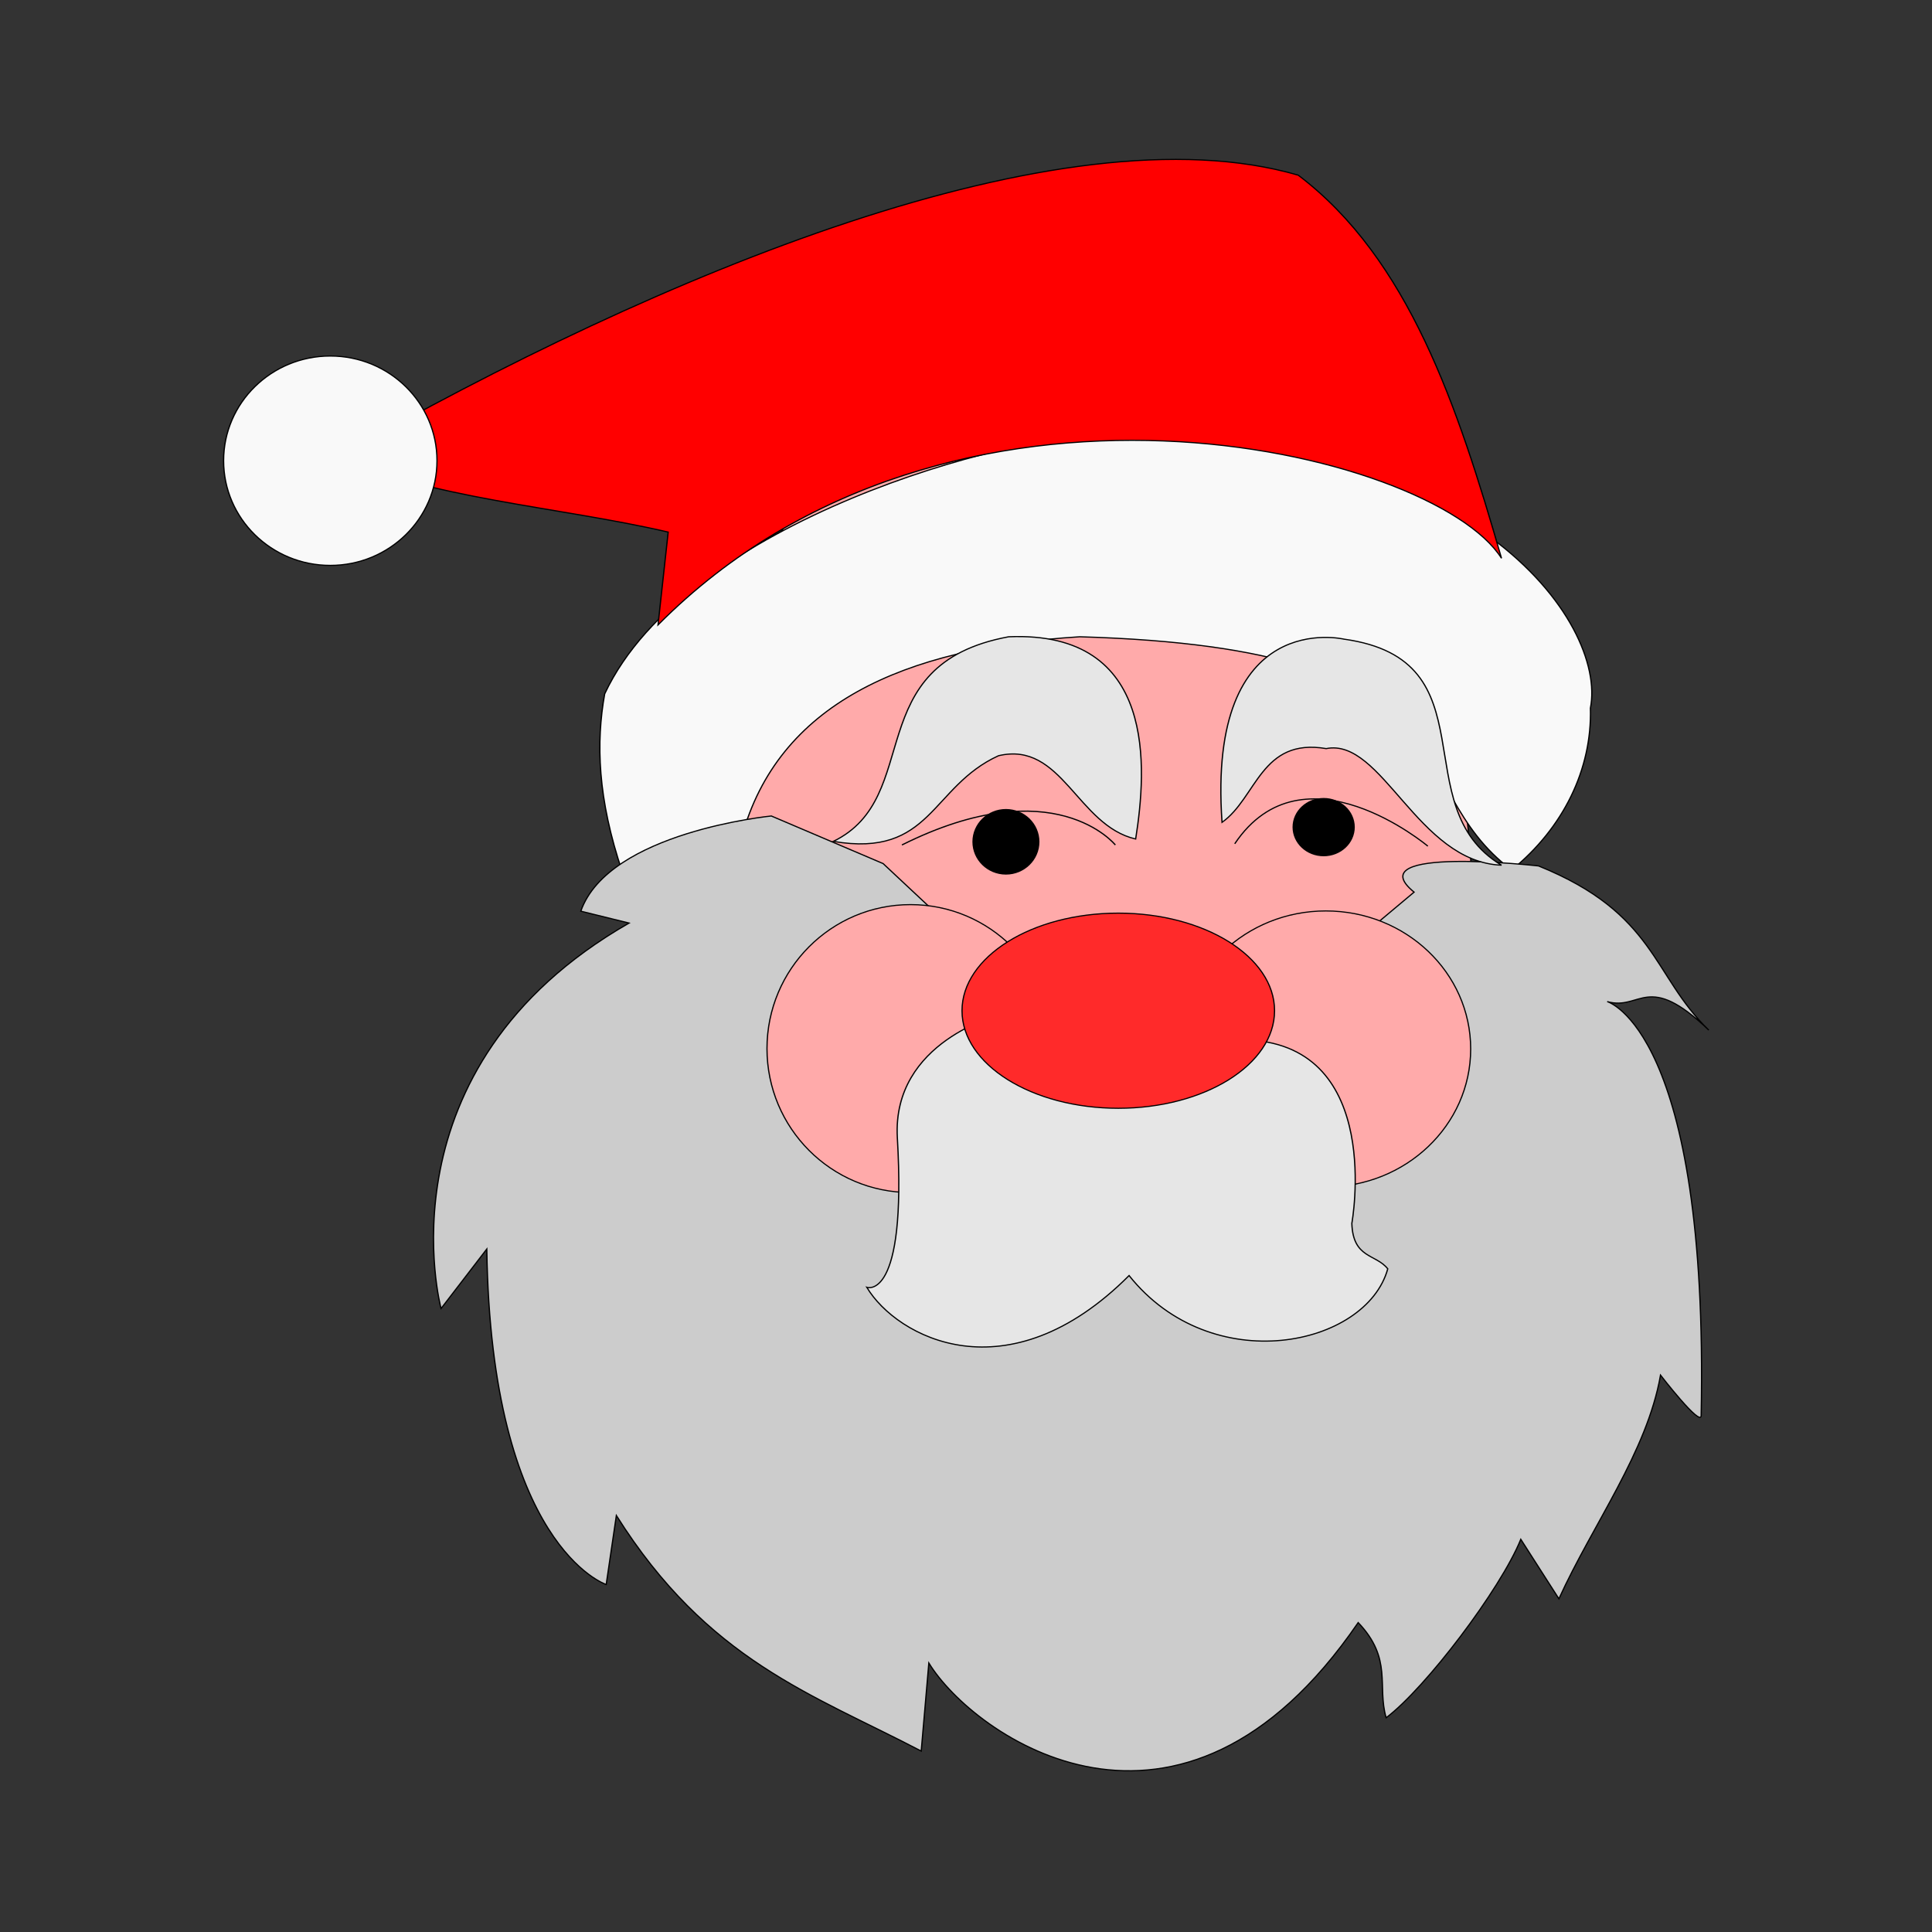 <svg:svg xmlns:dc="http://purl.org/dc/elements/1.1/" xmlns:ns1="http://sodipodi.sourceforge.net/DTD/sodipodi-0.dtd" xmlns:ns2="http://www.inkscape.org/namespaces/inkscape" xmlns:ns4="http://creativecommons.org/ns#" xmlns:rdf="http://www.w3.org/1999/02/22-rdf-syntax-ns#" xmlns:svg="http://www.w3.org/2000/svg" height="895.705" id="svg2" version="1.1" viewBox="-91.706 58.997 895.705 895.705" width="895.705" ns1:docname="glowa mikolaja.svg" ns2:version="0.91 r13725">
  <svg:rect x="-91.706" y="58.997" width="895.705" height="895.705" fill="#333333" stroke="none"/>
  <svg:defs id="defs4" />
  <ns1:namedview bordercolor="#666666" borderopacity="1.0" id="base" pagecolor="#ffffff" showgrid="false" ns2:current-layer="layer2" ns2:cx="1139.8735" ns2:cy="1306.6642" ns2:document-units="px" ns2:pageopacity="0.0" ns2:pageshadow="2" ns2:window-height="961" ns2:window-maximized="1" ns2:window-width="1280" ns2:window-x="-8" ns2:window-y="-8" ns2:zoom="0.24748737" />
  <svg:g id="layer1" style="opacity:1" ns2:groupmode="layer" ns2:label="Layer 1" />
  <svg:g id="layer2" ns2:groupmode="layer" ns2:label="rysunek">
    <svg:g id="g4387" transform="matrix(0.583,0,0,0.546,-555.758,1001.845)">
      <svg:g id="g4278">
        <svg:ellipse cx="1658.67" cy="-931.577" id="path4276" rx="309.107" ry="549.523" style="fill:#ffaaaa;fill-opacity:1;stroke:#000000;stroke-opacity:1" />
        <svg:g id="g4255">
          <svg:g id="g4236">
            <svg:g id="g4219">
              <svg:g id="g4205">
                <svg:g id="g4179">
                  <svg:path d="m 1998.082,-988.146 c 41.08,-35.692 63.976,-85.526 62.63,-137.381 13.469,-72.731 -94.281,-236.376 -389.919,-230.315 -66.67,-4.041 -329.31,70.711 -393.959,218.193 -6.92,41.201 -5.775,88.853 14.142,151.523 27.383,-14.37 56.889,-26.617 94.954,-30.305 28.725,-111.616 126.978,-160.326 268.7,-169.706 321.553,9.915 252.603,125.592 343.452,197.99 z" id="path4168" style="fill:#f9f9f9;fill-rule:evenodd;stroke:#000000;stroke-width:1px;stroke-linecap:butt;stroke-linejoin:miter;stroke-opacity:1" ns1:nodetypes="cccccccc" ns2:connector-curvature="0" />
                  <svg:path d="m 1319.259,-1196.237 c 232.013,-249.128 616.429,-148.519 670.741,-56.569 -34.9,-129.295 -73.781,-254.212 -161.624,-325.269 -188.47,-58.667 -509.82,85.116 -761.655,238.396 66.67,35.692 173.746,43.1 260.619,64.65 z" id="path4172" style="fill:#ff0000;fill-rule:evenodd;stroke:#000000;stroke-width:1px;stroke-linecap:butt;stroke-linejoin:miter;stroke-opacity:1" ns1:nodetypes="cccccc" ns2:connector-curvature="0" />
                  <svg:path d="m 1498.251,-993.551 -88.893,-40.406 c 0,0 -129.299,13.469 -151.523,80.812 l 38.386,10.101 c -201.357,123.239 -149.502,327.289 -149.502,327.289 l 36.365,-50.508 c 3.367,252.538 94.954,284.863 94.954,284.863 l 8.081,-58.589 c 72.731,123.239 155.563,151.523 242.436,200.01 l 6.061,-74.751 c 35.019,61.283 199.337,187.215 341.432,-34.345 27.611,30.978 14.816,53.875 22.223,80.812 31.509,-25.41 90.896,-108.991 107.076,-151.523 l 30.305,50.508 c 26.937,-63.303 70.037,-124.585 80.812,-189.909 0,0 32.138,44.445 32.325,34.345 6.061,-327.289 -74.751,-351.533 -74.751,-351.533 26.937,8.081 31.651,-26.264 80.812,24.244 -45.12,-46.467 -41.753,-98.995 -135.361,-139.401 0,0 -144.788,-17.509 -98.995,22.223 l -210.112,187.888 z" id="path3348" style="fill:#cccccc;fill-rule:evenodd;stroke:#000000;stroke-width:1px;stroke-linecap:butt;stroke-linejoin:miter;stroke-opacity:1" ns1:nodetypes="cccccccccccccccscccccc" ns2:connector-curvature="0" />
                </svg:g>
                <svg:path d="m 1458.66,-1012.39 c 78.118,14.142 77.445,-46.467 131.32,-72.731 50.508,-12.795 62.629,59.262 109.096,70.711 8.755,-59.262 17.509,-177.113 -101.015,-171.726 -119.198,23.57 -66.67,136.034 -139.401,173.746 z" id="path4160" style="fill:#e6e6e6;fill-rule:evenodd;stroke:#000000;stroke-width:1px;stroke-linecap:butt;stroke-linejoin:miter;stroke-opacity:1" ns1:nodetypes="ccccc" ns2:connector-curvature="0" />
                <svg:path d="m 1767.767,-1028.552 c 27.611,-20.877 30.978,-72.058 82.832,-62.63 44.447,-9.428 72.731,96.301 139.401,98.995 -78.118,-49.834 -6.734,-174.42 -125.259,-191.929 0,0 -109.097,-27.611 -96.975,155.564 z" id="path4162" style="fill:#e6e6e6;fill-rule:evenodd;stroke:#000000;stroke-width:1px;stroke-linecap:butt;stroke-linejoin:miter;stroke-opacity:1" ns1:nodetypes="ccccc" ns2:connector-curvature="0" />
                <svg:g id="g4195" transform="translate(1042.477,-315.168)">
                  <svg:path d="m 470.731,-694.192 c 121.218,-64.65 169.706,0 169.706,0" id="path4164" style="fill:none;fill-rule:evenodd;stroke:#000000;stroke-width:1.038px;stroke-linecap:butt;stroke-linejoin:miter;stroke-opacity:1" ns1:nodetypes="cc" ns2:connector-curvature="0" />
                  <svg:ellipse cx="553.431" cy="-696.875" id="path4184" rx="26.024" ry="27.218" style="fill:#000000;fill-opacity:1;stroke:#000000;stroke-width:1.256;stroke-opacity:1" />
                </svg:g>
                <svg:g id="g4201" transform="translate(1050.559,-690.944)">
                  <svg:path d="m 727.31,-319.425 c 54.548,-86.873 153.543,2.02 153.543,2.02" id="path4166" style="fill:none;fill-rule:evenodd;stroke:#000000;stroke-width:1px;stroke-linecap:butt;stroke-linejoin:miter;stroke-opacity:1" ns1:nodetypes="cc" ns2:connector-curvature="0" />
                  <svg:circle cx="798.021" cy="-333.567" id="path4199" r="24.244" style="fill:#000000;fill-opacity:1;stroke:#000000;stroke-opacity:1" />
                </svg:g>
              </svg:g>
              <svg:ellipse cx="1520.06" cy="-836.456" id="path3352" rx="114.166" ry="122.247" style="fill:#ffaaaa;fill-opacity:1;stroke:#000000;stroke-width:0.963;stroke-opacity:1" />
              <svg:ellipse cx="1850.311" cy="-836.139" id="path4154" rx="115.179" ry="117.2" style="fill:#ffaaaa;fill-opacity:1;stroke:#000000;stroke-width:0.956;stroke-opacity:1" />
            </svg:g>
            <svg:path d="m 1590.985,-865.164 c 0,0 -85.714,22.381 -81.428,104.286 7.619,139.524 -24.286,127.143 -24.286,127.143 23.809,42.381 111.905,93.333 208.571,-10 65.714,88.095 188.571,60.476 205.714,-5.714 -9.524,-12.857 -27.619,-8.572 -28.572,-38.572 0,0 25.714,-149.524 -81.428,-155.714 z" id="path3350" style="fill:#e6e6e6;fill-rule:evenodd;stroke:#000000;stroke-width:1px;stroke-linecap:butt;stroke-linejoin:miter;stroke-opacity:1" ns1:nodetypes="cccccccc" ns2:connector-curvature="0" />
          </svg:g>
          <svg:ellipse cx="1685.26" cy="-868.622" id="path4158" rx="124.268" ry="82.852" style="fill:#ff2a2a;fill-opacity:1;stroke:#000000;stroke-width:0.961;stroke-opacity:1" />
        </svg:g>
      </svg:g>
      <svg:ellipse cx="1058.64" cy="-1335.638" id="path4301" rx="84.853" ry="88.893" style="fill:#f9f9f9;fill-opacity:1;stroke:#000000;stroke-opacity:1" />
    </svg:g>
  </svg:g>
</svg:svg>